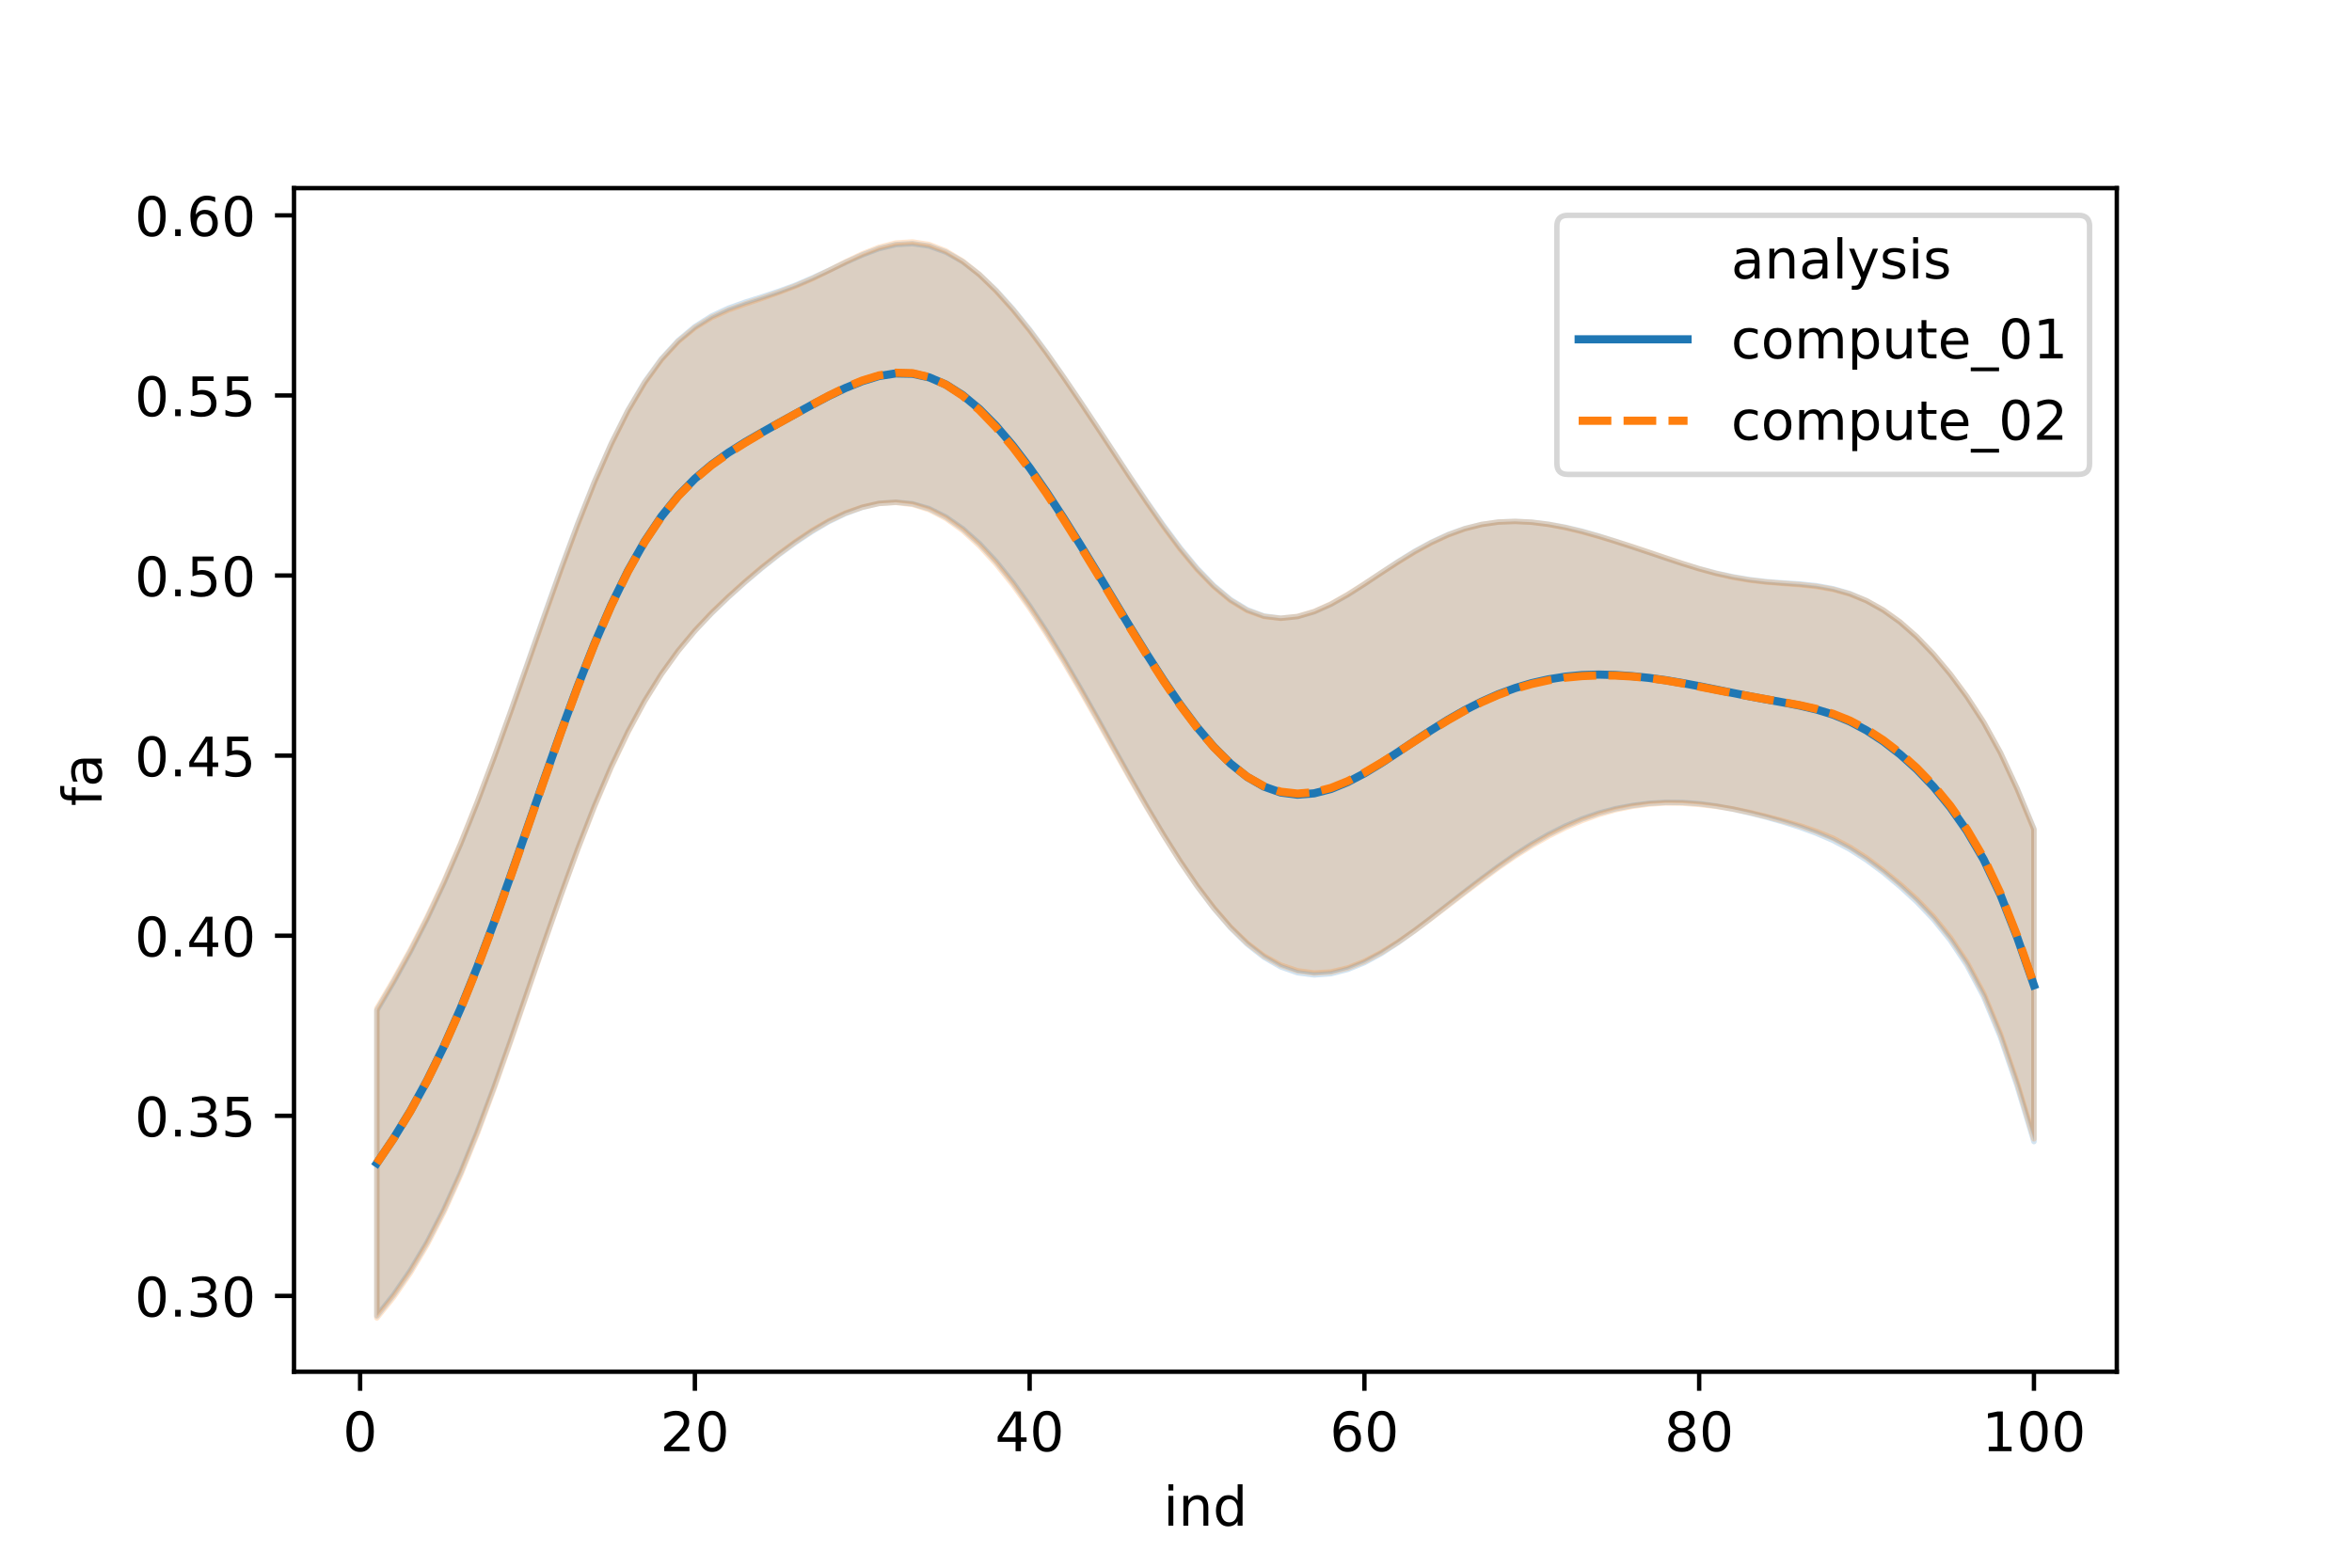 <?xml version="1.0" encoding="utf-8" standalone="no"?>
<!DOCTYPE svg PUBLIC "-//W3C//DTD SVG 1.1//EN"
  "http://www.w3.org/Graphics/SVG/1.1/DTD/svg11.dtd">
<!-- Created with matplotlib (https://matplotlib.org/) -->
<svg height="288pt" version="1.1" viewBox="0 0 432 288" width="432pt" xmlns="http://www.w3.org/2000/svg" xmlns:xlink="http://www.w3.org/1999/xlink">
 <defs>
  <style type="text/css">
*{stroke-linecap:butt;stroke-linejoin:round;}
  </style>
 </defs>
 <g id="figure_1">
  <g id="patch_1">
   <path d="M 0 288 
L 432 288 
L 432 0 
L 0 0 
z
" style="fill:#ffffff;"/>
  </g>
  <g id="axes_1">
   <g id="patch_2">
    <path d="M 54 252 
L 388.8 252 
L 388.8 34.56 
L 54 34.56 
z
" style="fill:#ffffff;"/>
   </g>
   <g id="PolyCollection_1">
    <defs>
     <path d="M 69.218 -102.362 
L 69.218 -46.256 
L 72.293 -50.136 
L 75.367 -54.606 
L 78.441 -59.783 
L 81.516 -65.749 
L 84.59 -72.541 
L 87.664 -80.096 
L 90.739 -88.292 
L 93.813 -96.959 
L 96.888 -105.894 
L 99.962 -114.842 
L 103.036 -123.609 
L 106.111 -132.052 
L 109.185 -139.951 
L 112.26 -147.161 
L 115.334 -153.587 
L 118.408 -159.246 
L 121.483 -164.17 
L 124.557 -168.435 
L 127.631 -172.111 
L 130.706 -175.349 
L 133.78 -178.299 
L 136.855 -181.057 
L 139.929 -183.647 
L 143.003 -186.078 
L 146.078 -188.323 
L 149.152 -190.371 
L 152.226 -192.185 
L 155.301 -193.664 
L 158.375 -194.785 
L 161.45 -195.517 
L 164.524 -195.738 
L 167.598 -195.445 
L 170.673 -194.552 
L 173.747 -193.02 
L 176.821 -190.874 
L 179.896 -188.139 
L 182.97 -184.835 
L 186.045 -181.014 
L 189.119 -176.71 
L 192.193 -172.016 
L 195.268 -167.01 
L 198.342 -161.737 
L 201.417 -156.283 
L 204.491 -150.737 
L 207.565 -145.206 
L 210.64 -139.812 
L 213.714 -134.624 
L 216.788 -129.742 
L 219.863 -125.23 
L 222.937 -121.155 
L 226.012 -117.579 
L 229.086 -114.555 
L 232.16 -112.149 
L 235.235 -110.384 
L 238.309 -109.304 
L 241.383 -108.898 
L 244.458 -109.124 
L 247.532 -109.911 
L 250.607 -111.158 
L 253.681 -112.821 
L 256.755 -114.824 
L 259.83 -117.037 
L 262.904 -119.374 
L 265.979 -121.786 
L 269.053 -124.182 
L 272.127 -126.536 
L 275.202 -128.811 
L 278.276 -130.959 
L 281.35 -132.935 
L 284.425 -134.701 
L 287.499 -136.242 
L 290.574 -137.558 
L 293.648 -138.619 
L 296.722 -139.432 
L 299.797 -140.018 
L 302.871 -140.414 
L 305.945 -140.596 
L 309.02 -140.576 
L 312.094 -140.352 
L 315.169 -139.937 
L 318.243 -139.361 
L 321.317 -138.668 
L 324.392 -137.892 
L 327.466 -137.02 
L 330.54 -136.052 
L 333.615 -134.929 
L 336.689 -133.605 
L 339.764 -131.971 
L 342.838 -130 
L 345.912 -127.719 
L 348.987 -125.153 
L 352.061 -122.333 
L 355.136 -119.11 
L 358.21 -115.291 
L 361.284 -110.673 
L 364.359 -104.888 
L 367.433 -97.494 
L 370.507 -88.493 
L 373.582 -78.281 
L 373.582 -135.719 
L 373.582 -135.719 
L 370.507 -143.102 
L 367.433 -149.715 
L 364.359 -155.273 
L 361.284 -159.994 
L 358.21 -164.14 
L 355.136 -167.812 
L 352.061 -171.009 
L 348.987 -173.706 
L 345.912 -175.905 
L 342.838 -177.642 
L 339.764 -178.952 
L 336.689 -179.84 
L 333.615 -180.397 
L 330.54 -180.716 
L 327.466 -180.915 
L 324.392 -181.148 
L 321.317 -181.52 
L 318.243 -182.043 
L 315.169 -182.71 
L 312.094 -183.53 
L 309.02 -184.463 
L 305.945 -185.475 
L 302.871 -186.516 
L 299.797 -187.544 
L 296.722 -188.563 
L 293.648 -189.53 
L 290.574 -190.406 
L 287.499 -191.135 
L 284.425 -191.694 
L 281.35 -192.074 
L 278.276 -192.223 
L 275.202 -192.099 
L 272.127 -191.653 
L 269.053 -190.897 
L 265.979 -189.795 
L 262.904 -188.377 
L 259.83 -186.704 
L 256.755 -184.8 
L 253.681 -182.769 
L 250.607 -180.7 
L 247.532 -178.724 
L 244.458 -176.99 
L 241.383 -175.613 
L 238.309 -174.722 
L 235.235 -174.438 
L 232.16 -174.832 
L 229.086 -175.974 
L 226.012 -177.85 
L 222.937 -180.416 
L 219.863 -183.6 
L 216.788 -187.32 
L 213.714 -191.44 
L 210.64 -195.828 
L 207.565 -200.388 
L 204.491 -205.054 
L 201.417 -209.734 
L 198.342 -214.354 
L 195.268 -218.87 
L 192.193 -223.269 
L 189.119 -227.426 
L 186.045 -231.227 
L 182.97 -234.635 
L 179.896 -237.557 
L 176.821 -239.933 
L 173.747 -241.679 
L 170.673 -242.792 
L 167.598 -243.243 
L 164.524 -243.062 
L 161.45 -242.326 
L 158.375 -241.167 
L 155.301 -239.789 
L 152.226 -238.325 
L 149.152 -236.908 
L 146.078 -235.595 
L 143.003 -234.466 
L 139.929 -233.443 
L 136.855 -232.475 
L 133.78 -231.374 
L 130.706 -229.944 
L 127.631 -227.996 
L 124.557 -225.421 
L 121.483 -222.068 
L 118.408 -217.827 
L 115.334 -212.629 
L 112.26 -206.492 
L 109.185 -199.529 
L 106.111 -191.804 
L 103.036 -183.545 
L 99.962 -174.921 
L 96.888 -166.118 
L 93.813 -157.369 
L 90.739 -148.819 
L 87.664 -140.624 
L 84.59 -132.917 
L 81.516 -125.783 
L 78.441 -119.213 
L 75.367 -113.19 
L 72.293 -107.614 
L 69.218 -102.362 
z
" id="m24ec9691d1" style="stroke:#1f77b4;stroke-opacity:0.2;"/>
    </defs>
    <g clip-path="url(#p64dcc0ee5d)">
     <use style="fill:#1f77b4;fill-opacity:0.2;stroke:#1f77b4;stroke-opacity:0.2;" x="0" xlink:href="#m24ec9691d1" y="288"/>
    </g>
   </g>
   <g id="PolyCollection_2">
    <defs>
     <path d="M 69.218 -102.733 
L 69.218 -45.884 
L 72.293 -49.704 
L 75.367 -54.153 
L 78.441 -59.331 
L 81.516 -65.308 
L 84.59 -72.119 
L 87.664 -79.724 
L 90.739 -88.001 
L 93.813 -96.73 
L 96.888 -105.708 
L 99.962 -114.709 
L 103.036 -123.495 
L 106.111 -131.914 
L 109.185 -139.799 
L 112.26 -147.003 
L 115.334 -153.458 
L 118.408 -159.175 
L 121.483 -164.13 
L 124.557 -168.407 
L 127.631 -172.133 
L 130.706 -175.423 
L 133.78 -178.377 
L 136.855 -181.144 
L 139.929 -183.76 
L 143.003 -186.192 
L 146.078 -188.462 
L 149.152 -190.531 
L 152.226 -192.309 
L 155.301 -193.762 
L 158.375 -194.83 
L 161.45 -195.506 
L 164.524 -195.696 
L 167.598 -195.338 
L 170.673 -194.368 
L 173.747 -192.763 
L 176.821 -190.553 
L 179.896 -187.738 
L 182.97 -184.384 
L 186.045 -180.553 
L 189.119 -176.273 
L 192.193 -171.579 
L 195.268 -166.589 
L 198.342 -161.342 
L 201.417 -155.926 
L 204.491 -150.426 
L 207.565 -144.972 
L 210.64 -139.663 
L 213.714 -134.563 
L 216.788 -129.726 
L 219.863 -125.255 
L 222.937 -121.22 
L 226.012 -117.689 
L 229.086 -114.735 
L 232.16 -112.388 
L 235.235 -110.703 
L 238.309 -109.662 
L 241.383 -109.26 
L 244.458 -109.443 
L 247.532 -110.178 
L 250.607 -111.401 
L 253.681 -113.003 
L 256.755 -114.904 
L 259.83 -117.036 
L 262.904 -119.323 
L 265.979 -121.672 
L 269.053 -124.028 
L 272.127 -126.343 
L 275.202 -128.598 
L 278.276 -130.716 
L 281.35 -132.648 
L 284.425 -134.391 
L 287.499 -135.938 
L 290.574 -137.266 
L 293.648 -138.367 
L 296.722 -139.246 
L 299.797 -139.871 
L 302.871 -140.287 
L 305.945 -140.487 
L 309.02 -140.447 
L 312.094 -140.221 
L 315.169 -139.871 
L 318.243 -139.39 
L 321.317 -138.753 
L 324.392 -138.01 
L 327.466 -137.205 
L 330.54 -136.323 
L 333.615 -135.275 
L 336.689 -134.009 
L 339.764 -132.381 
L 342.838 -130.402 
L 345.912 -128.102 
L 348.987 -125.583 
L 352.061 -122.798 
L 355.136 -119.601 
L 358.21 -115.792 
L 361.284 -111.204 
L 364.359 -105.45 
L 367.433 -98.043 
L 370.507 -89.058 
L 373.582 -78.787 
L 373.582 -135.593 
L 373.582 -135.593 
L 370.507 -143.046 
L 367.433 -149.713 
L 364.359 -155.308 
L 361.284 -160.031 
L 358.21 -164.189 
L 355.136 -167.839 
L 352.061 -171.031 
L 348.987 -173.745 
L 345.912 -175.944 
L 342.838 -177.642 
L 339.764 -178.879 
L 336.689 -179.72 
L 333.615 -180.26 
L 330.54 -180.59 
L 327.466 -180.822 
L 324.392 -181.068 
L 321.317 -181.424 
L 318.243 -181.956 
L 315.169 -182.652 
L 312.094 -183.499 
L 309.02 -184.484 
L 305.945 -185.513 
L 302.871 -186.553 
L 299.797 -187.577 
L 296.722 -188.541 
L 293.648 -189.468 
L 290.574 -190.325 
L 287.499 -191.073 
L 284.425 -191.663 
L 281.35 -192.054 
L 278.276 -192.206 
L 275.202 -192.088 
L 272.127 -191.65 
L 269.053 -190.853 
L 265.979 -189.723 
L 262.904 -188.288 
L 259.83 -186.602 
L 256.755 -184.729 
L 253.681 -182.752 
L 250.607 -180.742 
L 247.532 -178.8 
L 244.458 -177.052 
L 241.383 -175.668 
L 238.309 -174.755 
L 235.235 -174.408 
L 232.16 -174.745 
L 229.086 -175.836 
L 226.012 -177.69 
L 222.937 -180.248 
L 219.863 -183.398 
L 216.788 -187.097 
L 213.714 -191.234 
L 210.64 -195.682 
L 207.565 -200.277 
L 204.491 -204.974 
L 201.417 -209.658 
L 198.342 -214.28 
L 195.268 -218.808 
L 192.193 -223.166 
L 189.119 -227.278 
L 186.045 -231.092 
L 182.97 -234.536 
L 179.896 -237.56 
L 176.821 -240.026 
L 173.747 -241.882 
L 170.673 -243.075 
L 167.598 -243.556 
L 164.524 -243.352 
L 161.45 -242.556 
L 158.375 -241.349 
L 155.301 -239.884 
L 152.226 -238.296 
L 149.152 -236.771 
L 146.078 -235.439 
L 143.003 -234.27 
L 139.929 -233.191 
L 136.855 -232.154 
L 133.78 -231.052 
L 130.706 -229.667 
L 127.631 -227.788 
L 124.557 -225.263 
L 121.483 -221.929 
L 118.408 -217.69 
L 115.334 -212.522 
L 112.26 -206.41 
L 109.185 -199.406 
L 106.111 -191.654 
L 103.036 -183.348 
L 99.962 -174.711 
L 96.888 -165.969 
L 93.813 -157.283 
L 90.739 -148.809 
L 87.664 -140.691 
L 84.59 -133.06 
L 81.516 -126.006 
L 78.441 -119.502 
L 75.367 -113.504 
L 72.293 -107.96 
L 69.218 -102.733 
z
" id="mc46965e9f1" style="stroke:#ff7f0e;stroke-opacity:0.2;"/>
    </defs>
    <g clip-path="url(#p64dcc0ee5d)">
     <use style="fill:#ff7f0e;fill-opacity:0.2;stroke:#ff7f0e;stroke-opacity:0.2;" x="0" xlink:href="#mc46965e9f1" y="288"/>
    </g>
   </g>
   <g id="matplotlib.axis_1">
    <g id="xtick_1">
     <g id="line2d_1">
      <defs>
       <path d="M 0 0 
L 0 3.5 
" id="mbf69382c3c" style="stroke:#000000;stroke-width:0.8;"/>
      </defs>
      <g>
       <use style="stroke:#000000;stroke-width:0.8;" x="66.144" xlink:href="#mbf69382c3c" y="252"/>
      </g>
     </g>
     <g id="text_1">
      <!-- 0 -->
      <defs>
       <path d="M 31.781 66.406 
Q 24.172 66.406 20.328 58.906 
Q 16.5 51.422 16.5 36.375 
Q 16.5 21.391 20.328 13.891 
Q 24.172 6.391 31.781 6.391 
Q 39.453 6.391 43.281 13.891 
Q 47.125 21.391 47.125 36.375 
Q 47.125 51.422 43.281 58.906 
Q 39.453 66.406 31.781 66.406 
z
M 31.781 74.219 
Q 44.047 74.219 50.516 64.516 
Q 56.984 54.828 56.984 36.375 
Q 56.984 17.969 50.516 8.266 
Q 44.047 -1.422 31.781 -1.422 
Q 19.531 -1.422 13.062 8.266 
Q 6.594 17.969 6.594 36.375 
Q 6.594 54.828 13.062 64.516 
Q 19.531 74.219 31.781 74.219 
z
" id="DejaVuSans-48"/>
      </defs>
      <g transform="translate(62.963 266.598)scale(0.1 -0.1)">
       <use xlink:href="#DejaVuSans-48"/>
      </g>
     </g>
    </g>
    <g id="xtick_2">
     <g id="line2d_2">
      <g>
       <use style="stroke:#000000;stroke-width:0.8;" x="127.631" xlink:href="#mbf69382c3c" y="252"/>
      </g>
     </g>
     <g id="text_2">
      <!-- 20 -->
      <defs>
       <path d="M 19.188 8.297 
L 53.609 8.297 
L 53.609 0 
L 7.328 0 
L 7.328 8.297 
Q 12.938 14.109 22.625 23.891 
Q 32.328 33.688 34.812 36.531 
Q 39.547 41.844 41.422 45.531 
Q 43.312 49.219 43.312 52.781 
Q 43.312 58.594 39.234 62.25 
Q 35.156 65.922 28.609 65.922 
Q 23.969 65.922 18.812 64.312 
Q 13.672 62.703 7.812 59.422 
L 7.812 69.391 
Q 13.766 71.781 18.938 73 
Q 24.125 74.219 28.422 74.219 
Q 39.75 74.219 46.484 68.547 
Q 53.219 62.891 53.219 53.422 
Q 53.219 48.922 51.531 44.891 
Q 49.859 40.875 45.406 35.406 
Q 44.188 33.984 37.641 27.219 
Q 31.109 20.453 19.188 8.297 
z
" id="DejaVuSans-50"/>
      </defs>
      <g transform="translate(121.269 266.598)scale(0.1 -0.1)">
       <use xlink:href="#DejaVuSans-50"/>
       <use x="63.623" xlink:href="#DejaVuSans-48"/>
      </g>
     </g>
    </g>
    <g id="xtick_3">
     <g id="line2d_3">
      <g>
       <use style="stroke:#000000;stroke-width:0.8;" x="189.119" xlink:href="#mbf69382c3c" y="252"/>
      </g>
     </g>
     <g id="text_3">
      <!-- 40 -->
      <defs>
       <path d="M 37.797 64.312 
L 12.891 25.391 
L 37.797 25.391 
z
M 35.203 72.906 
L 47.609 72.906 
L 47.609 25.391 
L 58.016 25.391 
L 58.016 17.188 
L 47.609 17.188 
L 47.609 0 
L 37.797 0 
L 37.797 17.188 
L 4.891 17.188 
L 4.891 26.703 
z
" id="DejaVuSans-52"/>
      </defs>
      <g transform="translate(182.757 266.598)scale(0.1 -0.1)">
       <use xlink:href="#DejaVuSans-52"/>
       <use x="63.623" xlink:href="#DejaVuSans-48"/>
      </g>
     </g>
    </g>
    <g id="xtick_4">
     <g id="line2d_4">
      <g>
       <use style="stroke:#000000;stroke-width:0.8;" x="250.607" xlink:href="#mbf69382c3c" y="252"/>
      </g>
     </g>
     <g id="text_4">
      <!-- 60 -->
      <defs>
       <path d="M 33.016 40.375 
Q 26.375 40.375 22.484 35.828 
Q 18.609 31.297 18.609 23.391 
Q 18.609 15.531 22.484 10.953 
Q 26.375 6.391 33.016 6.391 
Q 39.656 6.391 43.531 10.953 
Q 47.406 15.531 47.406 23.391 
Q 47.406 31.297 43.531 35.828 
Q 39.656 40.375 33.016 40.375 
z
M 52.594 71.297 
L 52.594 62.312 
Q 48.875 64.062 45.094 64.984 
Q 41.312 65.922 37.594 65.922 
Q 27.828 65.922 22.672 59.328 
Q 17.531 52.734 16.797 39.406 
Q 19.672 43.656 24.016 45.922 
Q 28.375 48.188 33.594 48.188 
Q 44.578 48.188 50.953 41.516 
Q 57.328 34.859 57.328 23.391 
Q 57.328 12.156 50.688 5.359 
Q 44.047 -1.422 33.016 -1.422 
Q 20.359 -1.422 13.672 8.266 
Q 6.984 17.969 6.984 36.375 
Q 6.984 53.656 15.188 63.938 
Q 23.391 74.219 37.203 74.219 
Q 40.922 74.219 44.703 73.484 
Q 48.484 72.75 52.594 71.297 
z
" id="DejaVuSans-54"/>
      </defs>
      <g transform="translate(244.244 266.598)scale(0.1 -0.1)">
       <use xlink:href="#DejaVuSans-54"/>
       <use x="63.623" xlink:href="#DejaVuSans-48"/>
      </g>
     </g>
    </g>
    <g id="xtick_5">
     <g id="line2d_5">
      <g>
       <use style="stroke:#000000;stroke-width:0.8;" x="312.094" xlink:href="#mbf69382c3c" y="252"/>
      </g>
     </g>
     <g id="text_5">
      <!-- 80 -->
      <defs>
       <path d="M 31.781 34.625 
Q 24.75 34.625 20.719 30.859 
Q 16.703 27.094 16.703 20.516 
Q 16.703 13.922 20.719 10.156 
Q 24.75 6.391 31.781 6.391 
Q 38.812 6.391 42.859 10.172 
Q 46.922 13.969 46.922 20.516 
Q 46.922 27.094 42.891 30.859 
Q 38.875 34.625 31.781 34.625 
z
M 21.922 38.812 
Q 15.578 40.375 12.031 44.719 
Q 8.5 49.078 8.5 55.328 
Q 8.5 64.062 14.719 69.141 
Q 20.953 74.219 31.781 74.219 
Q 42.672 74.219 48.875 69.141 
Q 55.078 64.062 55.078 55.328 
Q 55.078 49.078 51.531 44.719 
Q 48 40.375 41.703 38.812 
Q 48.828 37.156 52.797 32.312 
Q 56.781 27.484 56.781 20.516 
Q 56.781 9.906 50.312 4.234 
Q 43.844 -1.422 31.781 -1.422 
Q 19.734 -1.422 13.25 4.234 
Q 6.781 9.906 6.781 20.516 
Q 6.781 27.484 10.781 32.312 
Q 14.797 37.156 21.922 38.812 
z
M 18.312 54.391 
Q 18.312 48.734 21.844 45.562 
Q 25.391 42.391 31.781 42.391 
Q 38.141 42.391 41.719 45.562 
Q 45.312 48.734 45.312 54.391 
Q 45.312 60.062 41.719 63.234 
Q 38.141 66.406 31.781 66.406 
Q 25.391 66.406 21.844 63.234 
Q 18.312 60.062 18.312 54.391 
z
" id="DejaVuSans-56"/>
      </defs>
      <g transform="translate(305.732 266.598)scale(0.1 -0.1)">
       <use xlink:href="#DejaVuSans-56"/>
       <use x="63.623" xlink:href="#DejaVuSans-48"/>
      </g>
     </g>
    </g>
    <g id="xtick_6">
     <g id="line2d_6">
      <g>
       <use style="stroke:#000000;stroke-width:0.8;" x="373.582" xlink:href="#mbf69382c3c" y="252"/>
      </g>
     </g>
     <g id="text_6">
      <!-- 100 -->
      <defs>
       <path d="M 12.406 8.297 
L 28.516 8.297 
L 28.516 63.922 
L 10.984 60.406 
L 10.984 69.391 
L 28.422 72.906 
L 38.281 72.906 
L 38.281 8.297 
L 54.391 8.297 
L 54.391 0 
L 12.406 0 
z
" id="DejaVuSans-49"/>
      </defs>
      <g transform="translate(364.038 266.598)scale(0.1 -0.1)">
       <use xlink:href="#DejaVuSans-49"/>
       <use x="63.623" xlink:href="#DejaVuSans-48"/>
       <use x="127.246" xlink:href="#DejaVuSans-48"/>
      </g>
     </g>
    </g>
    <g id="text_7">
     <!-- ind -->
     <defs>
      <path d="M 9.422 54.688 
L 18.406 54.688 
L 18.406 0 
L 9.422 0 
z
M 9.422 75.984 
L 18.406 75.984 
L 18.406 64.594 
L 9.422 64.594 
z
" id="DejaVuSans-105"/>
      <path d="M 54.891 33.016 
L 54.891 0 
L 45.906 0 
L 45.906 32.719 
Q 45.906 40.484 42.875 44.328 
Q 39.844 48.188 33.797 48.188 
Q 26.516 48.188 22.312 43.547 
Q 18.109 38.922 18.109 30.906 
L 18.109 0 
L 9.078 0 
L 9.078 54.688 
L 18.109 54.688 
L 18.109 46.188 
Q 21.344 51.125 25.703 53.562 
Q 30.078 56 35.797 56 
Q 45.219 56 50.047 50.172 
Q 54.891 44.344 54.891 33.016 
z
" id="DejaVuSans-110"/>
      <path d="M 45.406 46.391 
L 45.406 75.984 
L 54.391 75.984 
L 54.391 0 
L 45.406 0 
L 45.406 8.203 
Q 42.578 3.328 38.25 0.953 
Q 33.938 -1.422 27.875 -1.422 
Q 17.969 -1.422 11.734 6.484 
Q 5.516 14.406 5.516 27.297 
Q 5.516 40.188 11.734 48.094 
Q 17.969 56 27.875 56 
Q 33.938 56 38.25 53.625 
Q 42.578 51.266 45.406 46.391 
z
M 14.797 27.297 
Q 14.797 17.391 18.875 11.75 
Q 22.953 6.109 30.078 6.109 
Q 37.203 6.109 41.297 11.75 
Q 45.406 17.391 45.406 27.297 
Q 45.406 37.203 41.297 42.844 
Q 37.203 48.484 30.078 48.484 
Q 22.953 48.484 18.875 42.844 
Q 14.797 37.203 14.797 27.297 
z
" id="DejaVuSans-100"/>
     </defs>
     <g transform="translate(213.668 280.277)scale(0.1 -0.1)">
      <use xlink:href="#DejaVuSans-105"/>
      <use x="27.783" xlink:href="#DejaVuSans-110"/>
      <use x="91.162" xlink:href="#DejaVuSans-100"/>
     </g>
    </g>
   </g>
   <g id="matplotlib.axis_2">
    <g id="ytick_1">
     <g id="line2d_7">
      <defs>
       <path d="M 0 0 
L -3.5 0 
" id="m544bb21881" style="stroke:#000000;stroke-width:0.8;"/>
      </defs>
      <g>
       <use style="stroke:#000000;stroke-width:0.8;" x="54" xlink:href="#m544bb21881" y="238.071"/>
      </g>
     </g>
     <g id="text_8">
      <!-- 0.30 -->
      <defs>
       <path d="M 10.688 12.406 
L 21 12.406 
L 21 0 
L 10.688 0 
z
" id="DejaVuSans-46"/>
       <path d="M 40.578 39.312 
Q 47.656 37.797 51.625 33 
Q 55.609 28.219 55.609 21.188 
Q 55.609 10.406 48.188 4.484 
Q 40.766 -1.422 27.094 -1.422 
Q 22.516 -1.422 17.656 -0.516 
Q 12.797 0.391 7.625 2.203 
L 7.625 11.719 
Q 11.719 9.328 16.594 8.109 
Q 21.484 6.891 26.812 6.891 
Q 36.078 6.891 40.938 10.547 
Q 45.797 14.203 45.797 21.188 
Q 45.797 27.641 41.281 31.266 
Q 36.766 34.906 28.719 34.906 
L 20.219 34.906 
L 20.219 43.016 
L 29.109 43.016 
Q 36.375 43.016 40.234 45.922 
Q 44.094 48.828 44.094 54.297 
Q 44.094 59.906 40.109 62.906 
Q 36.141 65.922 28.719 65.922 
Q 24.656 65.922 20.016 65.031 
Q 15.375 64.156 9.812 62.312 
L 9.812 71.094 
Q 15.438 72.656 20.344 73.438 
Q 25.25 74.219 29.594 74.219 
Q 40.828 74.219 47.359 69.109 
Q 53.906 64.016 53.906 55.328 
Q 53.906 49.266 50.438 45.094 
Q 46.969 40.922 40.578 39.312 
z
" id="DejaVuSans-51"/>
      </defs>
      <g transform="translate(24.734 241.87)scale(0.1 -0.1)">
       <use xlink:href="#DejaVuSans-48"/>
       <use x="63.623" xlink:href="#DejaVuSans-46"/>
       <use x="95.41" xlink:href="#DejaVuSans-51"/>
       <use x="159.033" xlink:href="#DejaVuSans-48"/>
      </g>
     </g>
    </g>
    <g id="ytick_2">
     <g id="line2d_8">
      <g>
       <use style="stroke:#000000;stroke-width:0.8;" x="54" xlink:href="#m544bb21881" y="204.986"/>
      </g>
     </g>
     <g id="text_9">
      <!-- 0.35 -->
      <defs>
       <path d="M 10.797 72.906 
L 49.516 72.906 
L 49.516 64.594 
L 19.828 64.594 
L 19.828 46.734 
Q 21.969 47.469 24.109 47.828 
Q 26.266 48.188 28.422 48.188 
Q 40.625 48.188 47.75 41.5 
Q 54.891 34.812 54.891 23.391 
Q 54.891 11.625 47.562 5.094 
Q 40.234 -1.422 26.906 -1.422 
Q 22.312 -1.422 17.547 -0.641 
Q 12.797 0.141 7.719 1.703 
L 7.719 11.625 
Q 12.109 9.234 16.797 8.062 
Q 21.484 6.891 26.703 6.891 
Q 35.156 6.891 40.078 11.328 
Q 45.016 15.766 45.016 23.391 
Q 45.016 31 40.078 35.438 
Q 35.156 39.891 26.703 39.891 
Q 22.75 39.891 18.812 39.016 
Q 14.891 38.141 10.797 36.281 
z
" id="DejaVuSans-53"/>
      </defs>
      <g transform="translate(24.734 208.785)scale(0.1 -0.1)">
       <use xlink:href="#DejaVuSans-48"/>
       <use x="63.623" xlink:href="#DejaVuSans-46"/>
       <use x="95.41" xlink:href="#DejaVuSans-51"/>
       <use x="159.033" xlink:href="#DejaVuSans-53"/>
      </g>
     </g>
    </g>
    <g id="ytick_3">
     <g id="line2d_9">
      <g>
       <use style="stroke:#000000;stroke-width:0.8;" x="54" xlink:href="#m544bb21881" y="171.902"/>
      </g>
     </g>
     <g id="text_10">
      <!-- 0.40 -->
      <g transform="translate(24.734 175.701)scale(0.1 -0.1)">
       <use xlink:href="#DejaVuSans-48"/>
       <use x="63.623" xlink:href="#DejaVuSans-46"/>
       <use x="95.41" xlink:href="#DejaVuSans-52"/>
       <use x="159.033" xlink:href="#DejaVuSans-48"/>
      </g>
     </g>
    </g>
    <g id="ytick_4">
     <g id="line2d_10">
      <g>
       <use style="stroke:#000000;stroke-width:0.8;" x="54" xlink:href="#m544bb21881" y="138.817"/>
      </g>
     </g>
     <g id="text_11">
      <!-- 0.45 -->
      <g transform="translate(24.734 142.616)scale(0.1 -0.1)">
       <use xlink:href="#DejaVuSans-48"/>
       <use x="63.623" xlink:href="#DejaVuSans-46"/>
       <use x="95.41" xlink:href="#DejaVuSans-52"/>
       <use x="159.033" xlink:href="#DejaVuSans-53"/>
      </g>
     </g>
    </g>
    <g id="ytick_5">
     <g id="line2d_11">
      <g>
       <use style="stroke:#000000;stroke-width:0.8;" x="54" xlink:href="#m544bb21881" y="105.733"/>
      </g>
     </g>
     <g id="text_12">
      <!-- 0.50 -->
      <g transform="translate(24.734 109.532)scale(0.1 -0.1)">
       <use xlink:href="#DejaVuSans-48"/>
       <use x="63.623" xlink:href="#DejaVuSans-46"/>
       <use x="95.41" xlink:href="#DejaVuSans-53"/>
       <use x="159.033" xlink:href="#DejaVuSans-48"/>
      </g>
     </g>
    </g>
    <g id="ytick_6">
     <g id="line2d_12">
      <g>
       <use style="stroke:#000000;stroke-width:0.8;" x="54" xlink:href="#m544bb21881" y="72.648"/>
      </g>
     </g>
     <g id="text_13">
      <!-- 0.55 -->
      <g transform="translate(24.734 76.448)scale(0.1 -0.1)">
       <use xlink:href="#DejaVuSans-48"/>
       <use x="63.623" xlink:href="#DejaVuSans-46"/>
       <use x="95.41" xlink:href="#DejaVuSans-53"/>
       <use x="159.033" xlink:href="#DejaVuSans-53"/>
      </g>
     </g>
    </g>
    <g id="ytick_7">
     <g id="line2d_13">
      <g>
       <use style="stroke:#000000;stroke-width:0.8;" x="54" xlink:href="#m544bb21881" y="39.564"/>
      </g>
     </g>
     <g id="text_14">
      <!-- 0.60 -->
      <g transform="translate(24.734 43.363)scale(0.1 -0.1)">
       <use xlink:href="#DejaVuSans-48"/>
       <use x="63.623" xlink:href="#DejaVuSans-46"/>
       <use x="95.41" xlink:href="#DejaVuSans-54"/>
       <use x="159.033" xlink:href="#DejaVuSans-48"/>
      </g>
     </g>
    </g>
    <g id="text_15">
     <!-- fa -->
     <defs>
      <path d="M 37.109 75.984 
L 37.109 68.5 
L 28.516 68.5 
Q 23.688 68.5 21.797 66.547 
Q 19.922 64.594 19.922 59.516 
L 19.922 54.688 
L 34.719 54.688 
L 34.719 47.703 
L 19.922 47.703 
L 19.922 0 
L 10.891 0 
L 10.891 47.703 
L 2.297 47.703 
L 2.297 54.688 
L 10.891 54.688 
L 10.891 58.5 
Q 10.891 67.625 15.141 71.797 
Q 19.391 75.984 28.609 75.984 
z
" id="DejaVuSans-102"/>
      <path d="M 34.281 27.484 
Q 23.391 27.484 19.188 25 
Q 14.984 22.516 14.984 16.5 
Q 14.984 11.719 18.141 8.906 
Q 21.297 6.109 26.703 6.109 
Q 34.188 6.109 38.703 11.406 
Q 43.219 16.703 43.219 25.484 
L 43.219 27.484 
z
M 52.203 31.203 
L 52.203 0 
L 43.219 0 
L 43.219 8.297 
Q 40.141 3.328 35.547 0.953 
Q 30.953 -1.422 24.312 -1.422 
Q 15.922 -1.422 10.953 3.297 
Q 6 8.016 6 15.922 
Q 6 25.141 12.172 29.828 
Q 18.359 34.516 30.609 34.516 
L 43.219 34.516 
L 43.219 35.406 
Q 43.219 41.609 39.141 45 
Q 35.062 48.391 27.688 48.391 
Q 23 48.391 18.547 47.266 
Q 14.109 46.141 10.016 43.891 
L 10.016 52.203 
Q 14.938 54.109 19.578 55.047 
Q 24.219 56 28.609 56 
Q 40.484 56 46.344 49.844 
Q 52.203 43.703 52.203 31.203 
z
" id="DejaVuSans-97"/>
     </defs>
     <g transform="translate(18.655 148.104)rotate(-90)scale(0.1 -0.1)">
      <use xlink:href="#DejaVuSans-102"/>
      <use x="35.205" xlink:href="#DejaVuSans-97"/>
     </g>
    </g>
   </g>
   <g id="line2d_14">
    <path clip-path="url(#p64dcc0ee5d)" d="M 69.218 213.691 
L 72.293 209.125 
L 75.367 204.102 
L 78.441 198.502 
L 81.516 192.234 
L 84.59 185.271 
L 87.664 177.64 
L 90.739 169.444 
L 93.813 160.836 
L 96.888 151.994 
L 99.962 143.119 
L 103.036 134.423 
L 106.111 126.072 
L 109.185 118.26 
L 112.26 111.174 
L 115.334 104.892 
L 118.408 99.463 
L 121.483 94.881 
L 124.557 91.072 
L 127.631 87.946 
L 130.706 85.353 
L 133.78 83.164 
L 136.855 81.234 
L 139.929 79.455 
L 143.003 77.728 
L 146.078 76.041 
L 149.152 74.361 
L 152.226 72.745 
L 155.301 71.274 
L 158.375 70.024 
L 161.45 69.078 
L 164.524 68.6 
L 167.598 68.656 
L 170.673 69.328 
L 173.747 70.65 
L 176.821 72.597 
L 179.896 75.152 
L 182.97 78.265 
L 186.045 81.88 
L 189.119 85.932 
L 192.193 90.358 
L 195.268 95.06 
L 198.342 99.955 
L 201.417 104.991 
L 204.491 110.104 
L 207.565 115.203 
L 210.64 120.18 
L 213.714 124.968 
L 216.788 129.469 
L 219.863 133.585 
L 222.937 137.214 
L 226.012 140.286 
L 229.086 142.735 
L 232.16 144.51 
L 235.235 145.589 
L 238.309 145.987 
L 241.383 145.744 
L 244.458 144.943 
L 247.532 143.682 
L 250.607 142.071 
L 253.681 140.205 
L 256.755 138.188 
L 259.83 136.129 
L 262.904 134.124 
L 265.979 132.209 
L 269.053 130.46 
L 272.127 128.905 
L 275.202 127.545 
L 278.276 126.409 
L 281.35 125.495 
L 284.425 124.802 
L 287.499 124.311 
L 290.574 124.018 
L 293.648 123.926 
L 296.722 124.003 
L 299.797 124.219 
L 302.871 124.535 
L 305.945 124.964 
L 309.02 125.481 
L 312.094 126.059 
L 315.169 126.676 
L 318.243 127.298 
L 321.317 127.906 
L 324.392 128.48 
L 327.466 129.033 
L 330.54 129.616 
L 333.615 130.337 
L 336.689 131.278 
L 339.764 132.538 
L 342.838 134.179 
L 345.912 136.188 
L 348.987 138.57 
L 352.061 141.329 
L 355.136 144.539 
L 358.21 148.284 
L 361.284 152.666 
L 364.359 157.919 
L 367.433 164.395 
L 370.507 172.202 
L 373.582 181 
" style="fill:none;stroke:#1f77b4;stroke-linecap:square;stroke-width:1.5;"/>
   </g>
   <g id="line2d_15">
    <path clip-path="url(#p64dcc0ee5d)" d="M 69.218 213.692 
L 72.293 209.168 
L 75.367 204.171 
L 78.441 198.584 
L 81.516 192.343 
L 84.59 185.411 
L 87.664 177.793 
L 90.739 169.595 
L 93.813 160.994 
L 96.888 152.162 
L 99.962 143.29 
L 103.036 134.579 
L 106.111 126.216 
L 109.185 118.398 
L 112.26 111.294 
L 115.334 105.01 
L 118.408 99.567 
L 121.483 94.971 
L 124.557 91.165 
L 127.631 88.039 
L 130.706 85.455 
L 133.78 83.286 
L 136.855 81.351 
L 139.929 79.524 
L 143.003 77.769 
L 146.078 76.05 
L 149.152 74.349 
L 152.226 72.697 
L 155.301 71.177 
L 158.375 69.911 
L 161.45 68.969 
L 164.524 68.476 
L 167.598 68.553 
L 170.673 69.278 
L 173.747 70.678 
L 176.821 72.711 
L 179.896 75.351 
L 182.97 78.54 
L 186.045 82.178 
L 189.119 86.225 
L 192.193 90.628 
L 195.268 95.301 
L 198.342 100.189 
L 201.417 105.208 
L 204.491 110.3 
L 207.565 115.375 
L 210.64 120.328 
L 213.714 125.101 
L 216.788 129.589 
L 219.863 133.673 
L 222.937 137.266 
L 226.012 140.311 
L 229.086 142.714 
L 232.16 144.433 
L 235.235 145.445 
L 238.309 145.791 
L 241.383 145.536 
L 244.458 144.752 
L 247.532 143.511 
L 250.607 141.929 
L 253.681 140.122 
L 256.755 138.184 
L 259.83 136.181 
L 262.904 134.194 
L 265.979 132.303 
L 269.053 130.559 
L 272.127 129.003 
L 275.202 127.657 
L 278.276 126.539 
L 281.35 125.649 
L 284.425 124.973 
L 287.499 124.495 
L 290.574 124.204 
L 293.648 124.082 
L 296.722 124.107 
L 299.797 124.276 
L 302.871 124.58 
L 305.945 125 
L 309.02 125.535 
L 312.094 126.14 
L 315.169 126.738 
L 318.243 127.327 
L 321.317 127.912 
L 324.392 128.461 
L 327.466 128.987 
L 330.54 129.543 
L 333.615 130.233 
L 336.689 131.135 
L 339.764 132.37 
L 342.838 133.978 
L 345.912 135.977 
L 348.987 138.336 
L 352.061 141.086 
L 355.136 144.28 
L 358.21 148.01 
L 361.284 152.383 
L 364.359 157.621 
L 367.433 164.122 
L 370.507 171.948 
L 373.582 180.81 
" style="fill:none;stroke:#ff7f0e;stroke-dasharray:6,2.25;stroke-dashoffset:0;stroke-width:1.5;"/>
   </g>
   <g id="line2d_16"/>
   <g id="line2d_17"/>
   <g id="line2d_18"/>
   <g id="patch_3">
    <path d="M 54 252 
L 54 34.56 
" style="fill:none;stroke:#000000;stroke-linecap:square;stroke-linejoin:miter;stroke-width:0.8;"/>
   </g>
   <g id="patch_4">
    <path d="M 388.8 252 
L 388.8 34.56 
" style="fill:none;stroke:#000000;stroke-linecap:square;stroke-linejoin:miter;stroke-width:0.8;"/>
   </g>
   <g id="patch_5">
    <path d="M 54 252 
L 388.8 252 
" style="fill:none;stroke:#000000;stroke-linecap:square;stroke-linejoin:miter;stroke-width:0.8;"/>
   </g>
   <g id="patch_6">
    <path d="M 54 34.56 
L 388.8 34.56 
" style="fill:none;stroke:#000000;stroke-linecap:square;stroke-linejoin:miter;stroke-width:0.8;"/>
   </g>
   <g id="legend_1">
    <g id="patch_7">
     <path d="M 287.958 87.151 
L 381.8 87.151 
Q 383.8 87.151 383.8 85.151 
L 383.8 41.56 
Q 383.8 39.56 381.8 39.56 
L 287.958 39.56 
Q 285.958 39.56 285.958 41.56 
L 285.958 85.151 
Q 285.958 87.151 287.958 87.151 
z
" style="fill:#ffffff;opacity:0.8;stroke:#cccccc;stroke-linejoin:miter;"/>
    </g>
    <g id="line2d_19">
     <path d="M 289.958 47.658 
L 309.958 47.658 
" style="fill:none;"/>
    </g>
    <g id="line2d_20"/>
    <g id="text_16">
     <!-- analysis -->
     <defs>
      <path d="M 9.422 75.984 
L 18.406 75.984 
L 18.406 0 
L 9.422 0 
z
" id="DejaVuSans-108"/>
      <path d="M 32.172 -5.078 
Q 28.375 -14.844 24.75 -17.812 
Q 21.141 -20.797 15.094 -20.797 
L 7.906 -20.797 
L 7.906 -13.281 
L 13.188 -13.281 
Q 16.891 -13.281 18.938 -11.516 
Q 21 -9.766 23.484 -3.219 
L 25.094 0.875 
L 2.984 54.688 
L 12.5 54.688 
L 29.594 11.922 
L 46.688 54.688 
L 56.203 54.688 
z
" id="DejaVuSans-121"/>
      <path d="M 44.281 53.078 
L 44.281 44.578 
Q 40.484 46.531 36.375 47.5 
Q 32.281 48.484 27.875 48.484 
Q 21.188 48.484 17.844 46.438 
Q 14.5 44.391 14.5 40.281 
Q 14.5 37.156 16.891 35.375 
Q 19.281 33.594 26.516 31.984 
L 29.594 31.297 
Q 39.156 29.25 43.188 25.516 
Q 47.219 21.781 47.219 15.094 
Q 47.219 7.469 41.188 3.016 
Q 35.156 -1.422 24.609 -1.422 
Q 20.219 -1.422 15.453 -0.562 
Q 10.688 0.297 5.422 2 
L 5.422 11.281 
Q 10.406 8.688 15.234 7.391 
Q 20.062 6.109 24.812 6.109 
Q 31.156 6.109 34.562 8.281 
Q 37.984 10.453 37.984 14.406 
Q 37.984 18.062 35.516 20.016 
Q 33.062 21.969 24.703 23.781 
L 21.578 24.516 
Q 13.234 26.266 9.516 29.906 
Q 5.812 33.547 5.812 39.891 
Q 5.812 47.609 11.281 51.797 
Q 16.75 56 26.812 56 
Q 31.781 56 36.172 55.266 
Q 40.578 54.547 44.281 53.078 
z
" id="DejaVuSans-115"/>
     </defs>
     <g transform="translate(317.958 51.158)scale(0.1 -0.1)">
      <use xlink:href="#DejaVuSans-97"/>
      <use x="61.279" xlink:href="#DejaVuSans-110"/>
      <use x="124.658" xlink:href="#DejaVuSans-97"/>
      <use x="185.938" xlink:href="#DejaVuSans-108"/>
      <use x="213.721" xlink:href="#DejaVuSans-121"/>
      <use x="272.9" xlink:href="#DejaVuSans-115"/>
      <use x="325" xlink:href="#DejaVuSans-105"/>
      <use x="352.783" xlink:href="#DejaVuSans-115"/>
     </g>
    </g>
    <g id="line2d_21">
     <path d="M 289.958 62.337 
L 309.958 62.337 
" style="fill:none;stroke:#1f77b4;stroke-linecap:square;stroke-width:1.5;"/>
    </g>
    <g id="line2d_22"/>
    <g id="text_17">
     <!-- compute_01 -->
     <defs>
      <path d="M 48.781 52.594 
L 48.781 44.188 
Q 44.969 46.297 41.141 47.344 
Q 37.312 48.391 33.406 48.391 
Q 24.656 48.391 19.812 42.844 
Q 14.984 37.312 14.984 27.297 
Q 14.984 17.281 19.812 11.734 
Q 24.656 6.203 33.406 6.203 
Q 37.312 6.203 41.141 7.25 
Q 44.969 8.297 48.781 10.406 
L 48.781 2.094 
Q 45.016 0.344 40.984 -0.531 
Q 36.969 -1.422 32.422 -1.422 
Q 20.062 -1.422 12.781 6.344 
Q 5.516 14.109 5.516 27.297 
Q 5.516 40.672 12.859 48.328 
Q 20.219 56 33.016 56 
Q 37.156 56 41.109 55.141 
Q 45.062 54.297 48.781 52.594 
z
" id="DejaVuSans-99"/>
      <path d="M 30.609 48.391 
Q 23.391 48.391 19.188 42.75 
Q 14.984 37.109 14.984 27.297 
Q 14.984 17.484 19.156 11.844 
Q 23.344 6.203 30.609 6.203 
Q 37.797 6.203 41.984 11.859 
Q 46.188 17.531 46.188 27.297 
Q 46.188 37.016 41.984 42.703 
Q 37.797 48.391 30.609 48.391 
z
M 30.609 56 
Q 42.328 56 49.016 48.375 
Q 55.719 40.766 55.719 27.297 
Q 55.719 13.875 49.016 6.219 
Q 42.328 -1.422 30.609 -1.422 
Q 18.844 -1.422 12.172 6.219 
Q 5.516 13.875 5.516 27.297 
Q 5.516 40.766 12.172 48.375 
Q 18.844 56 30.609 56 
z
" id="DejaVuSans-111"/>
      <path d="M 52 44.188 
Q 55.375 50.25 60.062 53.125 
Q 64.75 56 71.094 56 
Q 79.641 56 84.281 50.016 
Q 88.922 44.047 88.922 33.016 
L 88.922 0 
L 79.891 0 
L 79.891 32.719 
Q 79.891 40.578 77.094 44.375 
Q 74.312 48.188 68.609 48.188 
Q 61.625 48.188 57.562 43.547 
Q 53.516 38.922 53.516 30.906 
L 53.516 0 
L 44.484 0 
L 44.484 32.719 
Q 44.484 40.625 41.703 44.406 
Q 38.922 48.188 33.109 48.188 
Q 26.219 48.188 22.156 43.531 
Q 18.109 38.875 18.109 30.906 
L 18.109 0 
L 9.078 0 
L 9.078 54.688 
L 18.109 54.688 
L 18.109 46.188 
Q 21.188 51.219 25.484 53.609 
Q 29.781 56 35.688 56 
Q 41.656 56 45.828 52.969 
Q 50 49.953 52 44.188 
z
" id="DejaVuSans-109"/>
      <path d="M 18.109 8.203 
L 18.109 -20.797 
L 9.078 -20.797 
L 9.078 54.688 
L 18.109 54.688 
L 18.109 46.391 
Q 20.953 51.266 25.266 53.625 
Q 29.594 56 35.594 56 
Q 45.562 56 51.781 48.094 
Q 58.016 40.188 58.016 27.297 
Q 58.016 14.406 51.781 6.484 
Q 45.562 -1.422 35.594 -1.422 
Q 29.594 -1.422 25.266 0.953 
Q 20.953 3.328 18.109 8.203 
z
M 48.688 27.297 
Q 48.688 37.203 44.609 42.844 
Q 40.531 48.484 33.406 48.484 
Q 26.266 48.484 22.188 42.844 
Q 18.109 37.203 18.109 27.297 
Q 18.109 17.391 22.188 11.75 
Q 26.266 6.109 33.406 6.109 
Q 40.531 6.109 44.609 11.75 
Q 48.688 17.391 48.688 27.297 
z
" id="DejaVuSans-112"/>
      <path d="M 8.5 21.578 
L 8.5 54.688 
L 17.484 54.688 
L 17.484 21.922 
Q 17.484 14.156 20.5 10.266 
Q 23.531 6.391 29.594 6.391 
Q 36.859 6.391 41.078 11.031 
Q 45.312 15.672 45.312 23.688 
L 45.312 54.688 
L 54.297 54.688 
L 54.297 0 
L 45.312 0 
L 45.312 8.406 
Q 42.047 3.422 37.719 1 
Q 33.406 -1.422 27.688 -1.422 
Q 18.266 -1.422 13.375 4.438 
Q 8.5 10.297 8.5 21.578 
z
M 31.109 56 
z
" id="DejaVuSans-117"/>
      <path d="M 18.312 70.219 
L 18.312 54.688 
L 36.812 54.688 
L 36.812 47.703 
L 18.312 47.703 
L 18.312 18.016 
Q 18.312 11.328 20.141 9.422 
Q 21.969 7.516 27.594 7.516 
L 36.812 7.516 
L 36.812 0 
L 27.594 0 
Q 17.188 0 13.234 3.875 
Q 9.281 7.766 9.281 18.016 
L 9.281 47.703 
L 2.688 47.703 
L 2.688 54.688 
L 9.281 54.688 
L 9.281 70.219 
z
" id="DejaVuSans-116"/>
      <path d="M 56.203 29.594 
L 56.203 25.203 
L 14.891 25.203 
Q 15.484 15.922 20.484 11.062 
Q 25.484 6.203 34.422 6.203 
Q 39.594 6.203 44.453 7.469 
Q 49.312 8.734 54.109 11.281 
L 54.109 2.781 
Q 49.266 0.734 44.188 -0.344 
Q 39.109 -1.422 33.891 -1.422 
Q 20.797 -1.422 13.156 6.188 
Q 5.516 13.812 5.516 26.812 
Q 5.516 40.234 12.766 48.109 
Q 20.016 56 32.328 56 
Q 43.359 56 49.781 48.891 
Q 56.203 41.797 56.203 29.594 
z
M 47.219 32.234 
Q 47.125 39.594 43.094 43.984 
Q 39.062 48.391 32.422 48.391 
Q 24.906 48.391 20.391 44.141 
Q 15.875 39.891 15.188 32.172 
z
" id="DejaVuSans-101"/>
      <path d="M 50.984 -16.609 
L 50.984 -23.578 
L -0.984 -23.578 
L -0.984 -16.609 
z
" id="DejaVuSans-95"/>
     </defs>
     <g transform="translate(317.958 65.837)scale(0.1 -0.1)">
      <use xlink:href="#DejaVuSans-99"/>
      <use x="54.98" xlink:href="#DejaVuSans-111"/>
      <use x="116.162" xlink:href="#DejaVuSans-109"/>
      <use x="213.574" xlink:href="#DejaVuSans-112"/>
      <use x="277.051" xlink:href="#DejaVuSans-117"/>
      <use x="340.43" xlink:href="#DejaVuSans-116"/>
      <use x="379.639" xlink:href="#DejaVuSans-101"/>
      <use x="441.162" xlink:href="#DejaVuSans-95"/>
      <use x="491.162" xlink:href="#DejaVuSans-48"/>
      <use x="554.785" xlink:href="#DejaVuSans-49"/>
     </g>
    </g>
    <g id="line2d_23">
     <path d="M 289.958 77.293 
L 309.958 77.293 
" style="fill:none;stroke:#ff7f0e;stroke-dasharray:6,2.25;stroke-dashoffset:0;stroke-width:1.5;"/>
    </g>
    <g id="line2d_24"/>
    <g id="text_18">
     <!-- compute_02 -->
     <g transform="translate(317.958 80.793)scale(0.1 -0.1)">
      <use xlink:href="#DejaVuSans-99"/>
      <use x="54.98" xlink:href="#DejaVuSans-111"/>
      <use x="116.162" xlink:href="#DejaVuSans-109"/>
      <use x="213.574" xlink:href="#DejaVuSans-112"/>
      <use x="277.051" xlink:href="#DejaVuSans-117"/>
      <use x="340.43" xlink:href="#DejaVuSans-116"/>
      <use x="379.639" xlink:href="#DejaVuSans-101"/>
      <use x="441.162" xlink:href="#DejaVuSans-95"/>
      <use x="491.162" xlink:href="#DejaVuSans-48"/>
      <use x="554.785" xlink:href="#DejaVuSans-50"/>
     </g>
    </g>
   </g>
  </g>
 </g>
 <defs>
  <clipPath id="p64dcc0ee5d">
   <rect height="217.44" width="334.8" x="54" y="34.56"/>
  </clipPath>
 </defs>
</svg>
